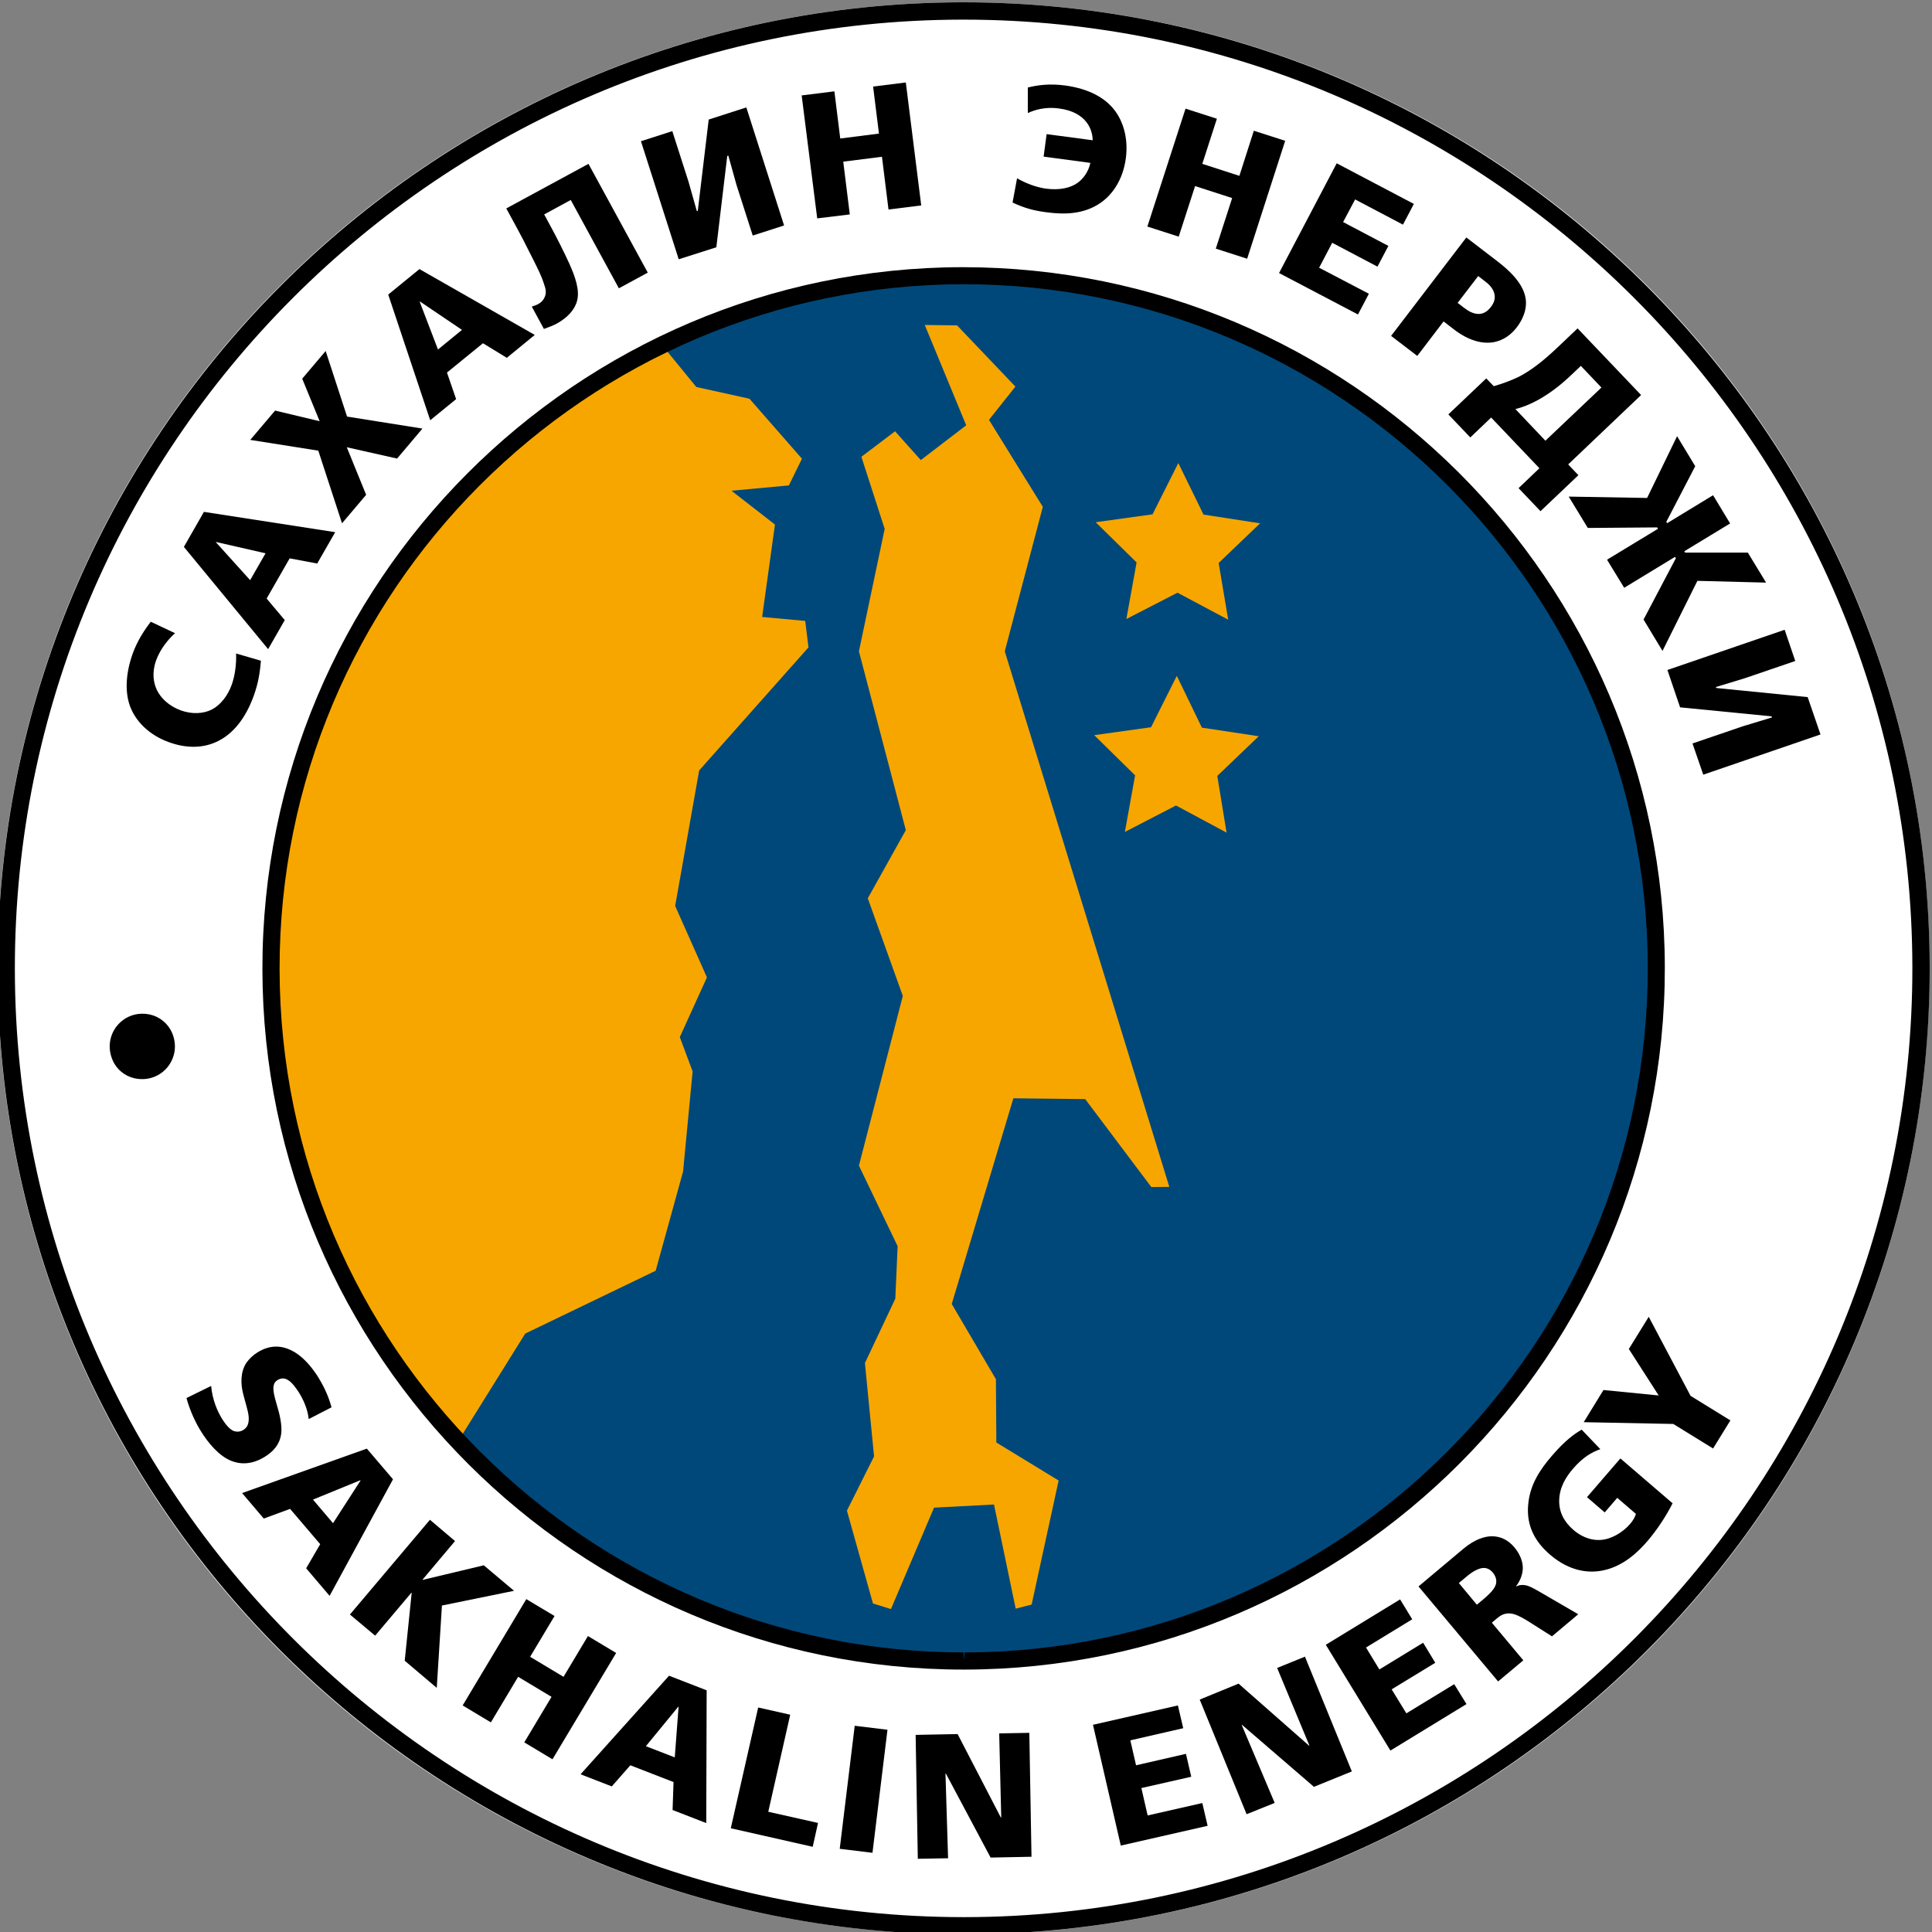 <?xml version="1.0" encoding="utf-8"?>
<!-- Generator: Adobe Illustrator 23.1.0, SVG Export Plug-In . SVG Version: 6.00 Build 0)  -->
<svg version="1.1" id="Layer_1" xmlns="http://www.w3.org/2000/svg" xmlns:xlink="http://www.w3.org/1999/xlink" x="0px" y="0px"
	 viewBox="0 0 141.73 141.73" style="enable-background:new 0 0 141.73 141.73;" xml:space="preserve">
<rect x="0" y="0" width="141.73" height="141.73" fill="#808080" stroke="none"/>
<style type="text/css">
	.st0{fill-rule:evenodd;clip-rule:evenodd;fill:#FFFFFF;}
	.st1{fill:#00487A;}
	.st2{fill:#F7A600;}
</style>
<path class="st0" d="M70.69,0.17c39.14,0,70.86,31.73,70.86,70.87c0,39.14-31.73,70.86-70.86,70.86
	c-39.14,0-70.87-31.73-70.87-70.86C-0.17,31.9,31.56,0.17,70.69,0.17"/>
<path class="st1" d="M121.48,70.97c0.05,28.05-22.66,50.82-50.71,50.86c-28.05,0.04-50.82-22.66-50.86-50.71
	C19.87,43.07,42.57,20.3,70.61,20.26C98.66,20.21,121.44,42.91,121.48,70.97"/>
<polygon class="st2" points="73.71,47.78 76.5,37.18 72.55,30.8 74.49,28.36 70.21,23.87 67.84,23.84 70.88,31.2 67.55,33.75 
	65.66,31.64 63.19,33.51 64.9,38.8 63.01,47.78 66.45,60.9 63.66,65.9 66.23,73.06 63.01,85.51 65.85,91.42 65.68,95.27 
	63.45,99.99 64.12,106.84 62.13,110.82 64.04,117.63 65.36,118.04 68.52,110.6 72.92,110.37 74.51,118.01 75.68,117.71 
	77.66,108.61 73.09,105.82 73.06,101.18 69.82,95.66 74.34,80.57 79.61,80.63 84.46,87.08 85.78,87.07 "/>
<polygon class="st2" points="86.44,33.97 88.29,37.75 92.44,38.39 89.4,41.3 90.1,45.46 86.38,43.48 82.63,45.41 83.38,41.26 
	80.38,38.31 84.55,37.73 "/>
<polygon class="st2" points="86.33,49.58 88.17,53.38 92.34,54.01 89.3,56.92 89.98,61.08 86.27,59.09 82.52,61.03 83.27,56.88 
	80.27,53.93 84.44,53.35 "/>
<path class="st2" d="M49.53,66.46l1.76-9.94l8.02-9.03l-0.24-1.94l-3.16-0.29l0.94-6.78L53.66,36l4.21-0.39l0.96-1.96l-3.85-4.4
	l-3.9-0.86l-2.37-2.9c-4.3,2.2-12.64,7.67-17.87,14.3c-6.56,8.33-10.72,18.16-10.72,34.55c0,13.34,8.94,27.2,13.5,31.37l4.91-7.88
	l9.57-4.61l2.01-7.28l0.7-7.34l-0.94-2.52l1.99-4.38L49.53,66.46z"/>
<path d="M70.7,141.91C31.68,141.9-0.12,110.16-0.17,71.15C-0.23,32.07,31.51,0.23,70.58,0.17h0.11c39.01,0,70.8,31.74,70.87,70.76
	c0.05,39.07-31.69,70.91-70.76,70.97H70.7z M70.69,1.44h-0.1C32.21,1.49,1.03,32.76,1.09,71.14c0.06,38.32,31.28,69.49,69.61,69.5
	h0.09c38.38-0.06,69.55-31.33,69.5-69.7C140.23,32.61,109.01,1.44,70.69,1.44z"/>
<path d="M70.7,122.48c-28.32,0-51.4-23.04-51.45-51.36c-0.04-28.37,23-51.48,51.36-51.52c28.4,0,51.48,23.04,51.52,51.36
	c0.04,28.36-23,51.47-51.37,51.52H70.7z M70.69,20.85c-27.74,0.04-50.22,22.59-50.18,50.26c0.04,27.63,22.56,50.11,50.19,50.11v0.63
	l0.07-0.63c27.67-0.05,50.15-22.59,50.11-50.26C120.84,43.33,98.32,20.85,70.69,20.85z"/>
<path d="M15.49,101.67c0.09,1.05,0.48,1.9,0.81,2.43c0.2,0.32,0.53,0.76,0.85,0.88c0.18,0.06,0.44,0.08,0.7-0.08
	c0.26-0.16,0.36-0.38,0.39-0.66c0.05-0.44-0.12-0.93-0.3-1.6l-0.1-0.38c-0.19-0.72-0.21-1.61,0.23-2.28
	c0.2-0.29,0.52-0.59,0.82-0.77c0.85-0.53,1.77-0.6,2.75,0c0.67,0.41,1.26,1.11,1.71,1.83c0.28,0.45,0.72,1.25,0.97,2.2l-1.67,0.86
	c-0.04-0.34-0.17-1.06-0.71-1.93c-0.17-0.26-0.47-0.7-0.75-0.89c-0.32-0.23-0.6-0.18-0.83-0.04c-0.14,0.09-0.23,0.2-0.26,0.32
	c-0.11,0.3-0.01,0.76,0.21,1.51l0.04,0.14c0.14,0.45,0.36,1.34,0.28,1.95c-0.1,0.84-0.64,1.36-1.19,1.7c-1,0.63-1.86,0.55-2.47,0.31
	c-0.93-0.37-1.71-1.35-2.19-2.11c-0.39-0.62-0.82-1.48-1.1-2.5L15.49,101.67z"/>
<path d="M26.91,106.27l1.92,2.25l-4.65,8.55l-1.72-2.02l1.03-1.77l-2.21-2.59l-1.93,0.71l-1.59-1.87L26.91,106.27z M26.45,108.61
	l-0.02-0.02l-3.47,1.42l1.47,1.73L26.45,108.61z"/>
<polygon points="31.54,111.49 33.38,113.05 30.99,115.89 31,115.9 35.49,114.83 37.71,116.7 32.42,117.78 32.04,123.82 
	29.69,121.83 30.2,116.86 30.18,116.84 27.52,119.99 25.67,118.44 "/>
<polygon points="38.61,117.31 40.68,118.55 38.89,121.54 41.34,123.01 43.13,120.02 45.2,121.26 40.53,129.06 38.46,127.82 
	40.46,124.48 38.01,123.01 36.01,126.35 33.94,125.11 "/>
<path d="M49.08,122.93l2.76,1.07l-0.03,9.74l-2.47-0.96l0.07-2.05l-3.17-1.23l-1.36,1.55l-2.29-0.89L49.08,122.93z M49.78,125.21
	l-0.02-0.01l-2.38,2.9l2.12,0.82L49.78,125.21z"/>
<polygon points="55.62,125.26 57.97,125.79 56.36,132.91 60.01,133.73 59.62,135.48 53.61,134.12 "/>
<rect x="58.78" y="130.14" transform="matrix(0.121 -0.993 0.993 0.121 -74.74 178.249)" width="9.09" height="2.42"/>
<polygon points="67.17,127.27 70.25,127.21 73.42,133.33 73.45,133.33 73.3,127.16 75.51,127.12 75.67,136.21 72.67,136.27 
	69.39,130.11 69.36,130.11 69.55,136.32 67.33,136.36 "/>
<polygon points="80.18,126.53 86.41,125.11 86.8,126.78 82.92,127.67 83.34,129.5 87,128.66 87.39,130.34 83.73,131.17 
	84.19,133.18 88.2,132.27 88.59,133.94 82.22,135.39 "/>
<polygon points="88.01,124.68 90.86,123.51 96.03,128.06 96.06,128.06 93.69,122.36 95.73,121.53 99.17,129.95 96.39,131.08 
	91.11,126.53 91.09,126.54 93.51,132.26 91.45,133.09 "/>
<polygon points="97.26,120.66 102.71,117.33 103.6,118.79 100.21,120.86 101.19,122.47 104.4,120.51 105.29,121.98 102.09,123.93 
	103.17,125.69 106.68,123.55 107.58,125.01 102,128.42 "/>
<path d="M104.06,116.38l3.3-2.77c0.84-0.7,1.55-0.9,2.05-0.91c0.68-0.01,1.24,0.28,1.7,0.83c0.34,0.41,0.58,0.93,0.6,1.42
	c0.02,0.42-0.14,0.96-0.49,1.41l0.01,0.02c0.17-0.09,0.37-0.14,0.67-0.09c0.28,0.05,0.59,0.22,0.99,0.45l2.89,1.68l-1.93,1.62
	l-1.45-0.92c-0.88-0.57-1.31-0.75-1.66-0.76c-0.44-0.02-0.71,0.19-0.91,0.35l-0.39,0.33l2.31,2.76l-1.85,1.55L104.06,116.38z
	 M108.34,117.72l0.49-0.41c0.63-0.53,0.84-0.84,0.91-1.1c0.06-0.23,0.03-0.52-0.22-0.84c-0.31-0.37-0.66-0.4-0.99-0.29
	c-0.2,0.07-0.51,0.2-1.02,0.64l-0.49,0.41L108.34,117.72z"/>
<path d="M122.7,110.28c-0.44,0.87-1.08,1.88-1.85,2.78c-0.7,0.82-1.79,1.84-3.23,2.14c-1.02,0.22-2.44,0.11-3.91-1.15
	c-1.09-0.94-1.76-2.11-1.6-3.71c0.13-1.41,0.84-2.51,1.75-3.56c0.98-1.14,1.68-1.62,2.17-1.9l1.37,1.43c-0.62,0.22-1.27,0.58-2,1.43
	c-0.52,0.6-1,1.36-1.02,2.34c-0.01,0.85,0.35,1.55,1.04,2.15c0.78,0.67,1.53,0.77,1.98,0.74c0.79-0.04,1.63-0.54,2.18-1.17
	c0.23-0.26,0.36-0.52,0.43-0.74l-1.37-1.18l-0.92,1.07l-1.3-1.12l2.45-2.84L122.7,110.28z"/>
<polygon points="122.75,104.46 116.18,104.33 117.63,101.97 121.68,102.37 119.49,98.96 120.95,96.6 124.02,102.4 126.94,104.2 
	125.67,106.26 "/>
<path d="M19.14,48.47c-0.08,1-0.22,1.7-0.51,2.53c-1.24,3.47-3.71,4.35-6.2,3.46c-1.5-0.53-2.48-1.55-2.89-2.65
	c-0.39-1.06-0.31-2.43,0.18-3.82c0.17-0.48,0.52-1.32,1.34-2.38l1.78,0.84c-0.46,0.41-1.07,1.12-1.39,2
	c-0.32,0.9-0.19,1.65,0.06,2.17c0.29,0.6,0.89,1.18,1.77,1.5c0.82,0.29,1.65,0.24,2.26-0.07c0.64-0.33,1.18-1.03,1.46-1.82
	c0.23-0.64,0.35-1.49,0.32-2.29L19.14,48.47z"/>
<path d="M13.49,40.12l1.47-2.57l9.63,1.49l-1.32,2.3l-2.02-0.38l-1.69,2.95l1.33,1.58l-1.22,2.13L13.49,40.12z M15.85,39.76
	l-0.01,0.02l2.51,2.78l1.13-1.97L15.85,39.76z"/>
<polygon points="23.35,33.06 18.36,32.27 20.18,30.12 23.45,30.9 22.17,27.78 23.89,25.75 25.46,30.56 30.99,31.44 29.13,33.64 
	25.44,32.81 26.86,36.3 25.09,38.39 "/>
<path d="M28.48,21.61l2.29-1.87l8.46,4.83l-2.05,1.68l-1.75-1.07l-2.64,2.15l0.67,1.95l-1.9,1.55L28.48,21.61z M30.81,22.12
	l-0.02,0.02l1.34,3.5l1.76-1.44L30.81,22.12z"/>
<path d="M43.17,12.02l4.35,7.98l-2.12,1.15l-3.53-6.48l-1.95,1.06l0.52,0.96c0.35,0.64,0.95,1.82,1.33,2.66
	c0.4,0.9,0.77,1.89,0.57,2.69c-0.15,0.64-0.69,1.26-1.5,1.7c-0.25,0.14-0.63,0.28-0.94,0.39l-0.89-1.64
	c0.14-0.04,0.33-0.11,0.45-0.17c0.24-0.13,0.41-0.3,0.52-0.58c0.11-0.31,0.05-0.56-0.06-0.87c-0.21-0.67-0.47-1.15-0.77-1.76
	c-0.67-1.34-0.95-1.88-1.22-2.37l-0.79-1.45L43.17,12.02z"/>
<polygon points="47.02,10.36 49.32,9.62 50.51,13.33 51.12,15.49 51.19,15.46 51.99,8.77 54.75,7.88 57.52,16.54 55.22,17.28 
	54.03,13.57 53.43,11.42 53.35,11.44 52.55,18.14 49.79,19.02 "/>
<polygon points="58.81,7 61.21,6.7 61.64,10.16 64.48,9.8 64.05,6.35 66.45,6.05 67.58,15.07 65.18,15.37 64.7,11.5 61.86,11.86 
	62.34,15.73 59.95,16.02 "/>
<path d="M74.61,13.08c0.72,0.41,1.47,0.67,2.13,0.76c0.99,0.13,1.8-0.05,2.33-0.44c0.38-0.28,0.77-0.77,0.92-1.45l-3.43-0.46
	l0.22-1.65l3.38,0.45c-0.01-0.54-0.2-1.02-0.5-1.38c-0.34-0.41-0.94-0.82-1.96-0.95c-0.62-0.09-1.41-0.07-2.3,0.33V6.42
	c0.72-0.18,1.6-0.3,2.73-0.15c1.85,0.25,2.87,0.96,3.42,1.56c0.79,0.86,1.25,2.21,1.04,3.79c-0.22,1.62-1.02,2.67-1.81,3.23
	c-1.3,0.93-2.84,0.88-4.03,0.72c-0.91-0.12-1.56-0.29-2.47-0.71L74.61,13.08z"/>
<polygon points="86.97,7.97 89.27,8.71 88.2,12.02 90.92,12.9 91.98,9.59 94.28,10.33 91.49,18.98 89.19,18.24 90.39,14.53 
	87.67,13.65 86.47,17.36 84.17,16.62 "/>
<polygon points="98.06,11.98 103.72,14.96 102.92,16.48 99.41,14.63 98.53,16.29 101.85,18.04 101.05,19.56 97.73,17.81 
	96.77,19.64 100.42,21.55 99.62,23.07 93.83,20.03 "/>
<path d="M109.85,19.17c0.74,0.57,1.89,1.55,2.07,2.73c0.08,0.5,0,1.26-0.65,2.11c-0.4,0.53-0.96,0.95-1.68,1.09
	c-1.29,0.23-2.45-0.56-2.95-0.95l-0.74-0.57l-1.93,2.53l-1.92-1.47l5.52-7.22L109.85,19.17z M106.93,22.22l0.5,0.38
	c0.23,0.18,0.66,0.46,1.11,0.43c0.4-0.03,0.67-0.3,0.83-0.51c0.2-0.27,0.37-0.59,0.24-1.03c-0.12-0.42-0.49-0.72-0.68-0.86
	l-0.49-0.38L106.93,22.22z"/>
<path d="M109.58,28.33c0.54-0.15,1.29-0.42,1.84-0.69c0.76-0.39,1.68-1.04,2.91-2.22l1.4-1.33l4.66,4.89l-5.35,5.09l0.75,0.79
	l-2.78,2.64l-1.61-1.69l1.53-1.46l-3.54-3.72l-1.53,1.46l-1.61-1.69l2.78-2.64L109.58,28.33z M115.97,26.84l-0.48,0.46
	c-0.64,0.61-1.46,1.37-2.64,2.03c-0.62,0.34-1.13,0.54-1.68,0.68l2.2,2.32l4.11-3.9L115.97,26.84z"/>
<polygon points="123.56,40.44 123.62,40.54 128.22,40.54 129.56,42.74 124.52,42.61 121.96,47.75 120.57,45.45 122.94,40.95 
	122.88,40.85 119.15,43.12 117.89,41.06 121.63,38.79 121.57,38.69 116.48,38.73 115.08,36.43 120.83,36.53 123.03,32 124.36,34.2 
	122.24,38.28 122.3,38.38 125.67,36.33 126.92,38.4 "/>
<polygon points="130.92,46.2 131.7,48.49 128.01,49.75 125.88,50.4 125.9,50.47 132.61,51.14 133.55,53.88 124.95,56.83 
	124.16,54.54 127.85,53.28 129.99,52.63 129.96,52.55 123.25,51.89 122.32,49.15 "/>
<path d="M12.62,75.76c0.8,1.86-0.78,3.78-2.76,3.34c-0.71-0.16-1.32-0.66-1.6-1.33c-0.8-1.86,0.78-3.78,2.76-3.34
	C11.72,74.59,12.33,75.09,12.62,75.76"/>
</svg>
